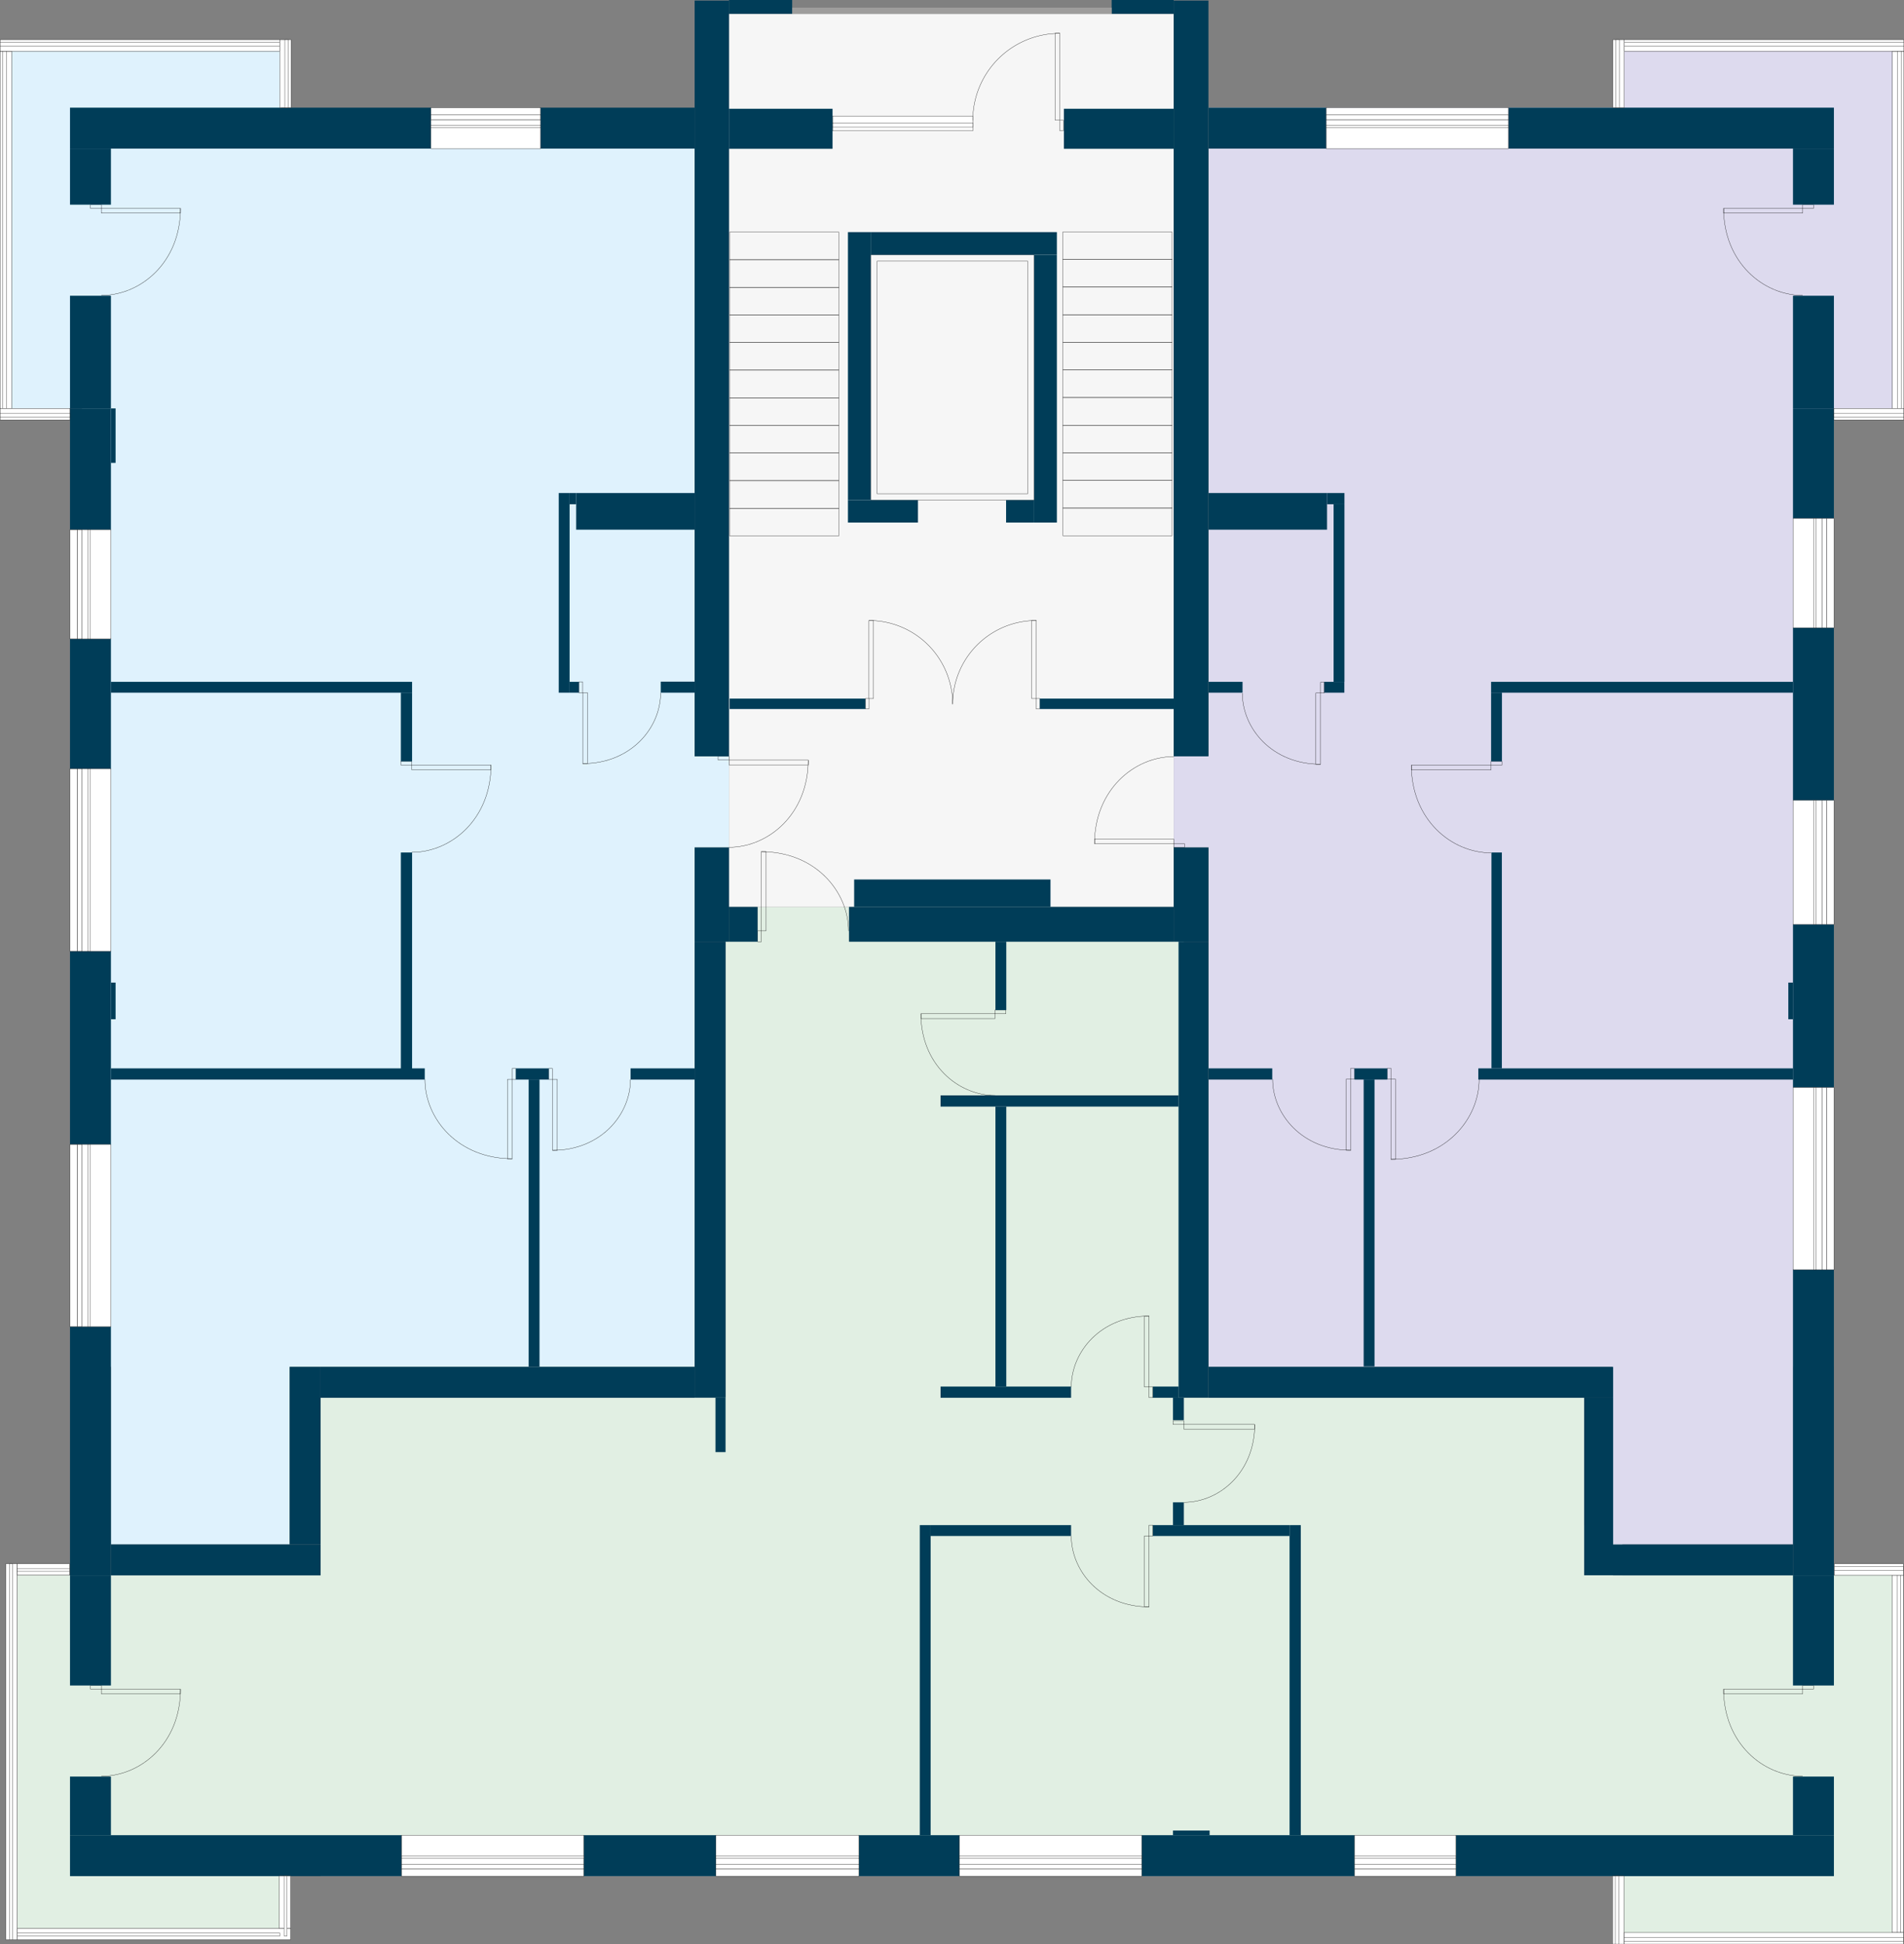 <svg id="4.1_7" viewBox="0 0 2088.9 2132.5">
  <rect x="0" y="0" width="2088.9" height="2132.5" fill="#808080" stroke="none"/>
  <polygon fill="#e1efe3" data-id-flat="1922" class="hovered_flat_at_plan flat_plan_3" points="1779.9 1728 1779.9 1672.9 1738 1672.9 1738 1533.1 1427.1 1533.1 1298.8 1533.1 1298.8 1032.9 931.5 1032.9 931.5 994.8 831.2 994.8 831.2 1032.9 796 1032.9 796 1213.8 796 1532.8 351.7 1532.8 351.7 1728 306.6 1728 84.4 1728 18.9 1728 18.9 2115.2 306.6 2115.2 306.6 2044.8 351.7 2044.8 351.7 2057.9 1009.1 2057.9 1779.9 2057.9 1779.9 2119.8 2075.7 2119.8 2075.7 1728 1779.9 1728"/>
  <polygon fill="#dddaee" data-id-flat="1923" class="hovered_flat_at_plan flat_plan_3" points="2076.2 56.1 1781.2 56.1 1781.2 118.1 1325.9 118.1 1325.9 553.1 1325.9 747.9 1325.9 829.2 1287.7 829.2 1287.7 929.6 1325.9 929.6 1325.9 1184.1 1325.9 1499.3 1496.1 1499.3 1768.8 1499.3 1768.8 1694.1 1967.1 1694.1 1967.5 1694.1 1967.5 1499.3 2012 1499.3 2012 448 2076.2 448 2076.2 56.1"/>
  <polygon fill="#dff2fd" data-id-flat="1921" class="hovered_flat_at_plan flat_plan_3" points="762.1 829.6 762.1 747.7 762.1 553.1 762.1 130.4 308.5 130.4 308.5 56.1 12.7 56.1 12.7 448 90 448 90 1499.3 121.7 1499.3 121.7 1694.1 122.5 1694.1 317.8 1694.1 317.8 1499.3 580.1 1499.3 591.9 1499.3 762 1499.3 762.1 1499.3 762.1 929.6 799.8 929.6 799.8 829.6 762.1 829.6"/>
  <rect width="487.9" height="979.6" x="799.8" y="15.2" fill="#f6f6f6"/>
  <g fill="none" stroke="#000" stroke-width=".3" stroke-miterlimit="10">
    <rect width="5.2" height="87" x="556.7" y="1184"/>
    <rect width="4.1" height="11.9" x="561.9" y="1172.1"/>
    <path d="M562 1271c-59.2 0-95.8-43.5-95.8-87"/>
  </g>
  <g fill="none" stroke="#000" stroke-width=".3" stroke-miterlimit="10">
    <rect width="87" height="5.2" x="451.7" y="839.1"/>
    <rect width="11.9" height="4.1" x="439.8" y="835"/>
    <path d="M538.7 839.2c0 59-43.5 95.7-87 95.7"/>
  </g>
  <g fill="none" stroke="#000" stroke-width=".3" stroke-miterlimit="10">
    <rect width="87.5" height="5.2" x="1548.4" y="839.3"/>
    <rect width="11.9" height="4.1" x="1635.9" y="835.1"/>
    <path d="M1548.4 839.3c0 59.4 43.7 96.2 87.5 96.2"/>
  </g>
  <g fill="none" stroke="#000" stroke-width=".3" stroke-miterlimit="10">
    <rect width="5.2" height="78" x="1443.6" y="760.2"/>
    <rect width="4.1" height="11.9" x="1448.8" y="748.3"/>
    <path d="M1448.8 838.3c-53 0-85.8-39-85.8-78"/>
  </g>
  <g fill="none" stroke="#000" stroke-width=".3" stroke-miterlimit="10">
    <rect width="86.9" height="5.2" x="1200.8" y="920.3"/>
    <rect width="11.9" height="4.1" x="1287.7" y="925.5"/>
    <path d="M1200.8 925.5c0-59 43.5-95.6 87-95.6"/>
  </g>
  <g fill="none" stroke="#000" stroke-width=".3" stroke-miterlimit="10">
    <rect width="86.9" height="5.2" x="799.8" y="833.8"/>
    <rect width="11.9" height="4.1" x="787.9" y="829.6"/>
    <path d="M886.7 833.8c0 59-43.5 95.6-87 95.6"/>
  </g>
  <g fill="none" stroke="#000" stroke-width=".3" stroke-miterlimit="10">
    <rect width="81.4" height="5.2" x="1010.3" y="1112"/>
    <rect width="11.9" height="4.1" x="1091.6" y="1107.9"/>
    <path d="M1010.3 1112c0 55.4 40.7 89.6 81.4 89.6"/>
  </g>
  <g fill="none" stroke="#000" stroke-width=".3" stroke-miterlimit="10">
    <rect width="5" height="77.9" x="1476.9" y="1183.8"/>
    <rect width="4.1" height="11.9" x="1481.8" y="1171.9"/>
    <path d="M1482 1261.7c-53 0-85.8-39-85.8-78"/>
  </g>
  <g fill="none" stroke="#000" stroke-width=".3" stroke-miterlimit="10">
    <rect width="5" height="87.9" x="1526.1" y="1183.8"/>
    <rect width="4.1" height="11.9" x="1522" y="1171.9"/>
    <path d="M1526 1271.7c59.8 0 96.8-44 96.8-88"/>
  </g>
  <g fill="none" stroke="#000" stroke-width=".3" stroke-miterlimit="10">
    <rect width="5.2" height="77.5" x="1255.5" y="1443.8"/>
    <rect width="4.1" height="11.9" x="1260.7" y="1521.2"/>
    <path d="M1260.8 1443.5c-52.8 0-85.5 39-85.5 77.8"/>
  </g>
  <g fill="none" stroke="#000" stroke-width=".3" stroke-miterlimit="10">
    <rect width="77.5" height="5.2" x="1298.8" y="1562.4"/>
    <rect width="11.9" height="4.1" x="1286.9" y="1558.3"/>
    <path d="M1376.6 1562.4c0 52.8-39 85.5-77.8 85.5"/>
  </g>
  <g fill="none" stroke="#000" stroke-width=".3" stroke-miterlimit="10">
    <rect width="86.8" height="5.2" x="111.2" y="1852.8"/>
    <rect width="11.9" height="4.1" x="99.3" y="1848.7"/>
    <path d="M198 1853c0 59-43.4 95.3-86.8 95.3"/>
  </g>
  <g fill="none" stroke="#000" stroke-width=".3" stroke-miterlimit="10">
    <rect width="86.8" height="5.2" x="1890.9" y="1852.8"/>
    <rect width="11.9" height="4.1" x="1977.7" y="1848.7"/>
    <path d="M1891 1853c0 59 43.3 95.3 86.7 95.3"/>
  </g>
  <g fill="none" stroke="#000" stroke-width=".3" stroke-miterlimit="10">
    <rect width="86.8" height="5.2" x="111.2" y="228.6"/>
    <rect width="11.9" height="4.1" x="99.3" y="224.5"/>
    <path d="M198 228.6c0 59-43.4 95.4-86.8 95.4"/>
  </g>
  <g fill="none" stroke="#000" stroke-width=".3" stroke-miterlimit="10">
    <rect width="86.8" height="5.2" x="1890.9" y="228.6"/>
    <rect width="11.9" height="4.1" x="1977.7" y="224.5"/>
    <path d="M1891 228.6c0 59 43.3 95.4 86.7 95.4"/>
  </g>
  <g fill="none" stroke="#000" stroke-width=".3" stroke-miterlimit="10">
    <rect width="5.2" height="77.5" x="1255.5" y="1684.8"/>
    <rect width="4.1" height="11.9" x="1260.7" y="1672.9"/>
    <path d="M1260.8 1762.6c-52.8 0-85.5-39-85.5-77.8"/>
  </g>
  <g fill="none" stroke="#000" stroke-width=".3" stroke-miterlimit="10">
    <rect width="5.2" height="86.9" x="835.3" y="934.1"/>
    <rect width="4.1" height="11.9" x="831.2" y="1021"/>
    <path d="M835.3 934.2c59 0 95.6 43.5 95.6 87"/>
  </g>
  <g fill="none" stroke="#000" stroke-width=".3" stroke-miterlimit="10">
    <rect width="5.2" height="77.7" x="606.2" y="1184"/>
    <rect width="4.1" height="11.9" x="602" y="1172.1"/>
    <path d="M606.2 1261.8c52.8 0 85.5-39 85.5-77.7"/>
  </g>
  <g fill="none" stroke="#000" stroke-width=".3" stroke-miterlimit="10">
    <rect width="5.2" height="77.7" x="639.3" y="759.8"/>
    <rect width="4.1" height="11.9" x="635.1" y="747.9"/>
    <path d="M639.3 837.6c52.8 0 85.5-39 85.5-77.7"/>
  </g>
  <g fill="none" stroke="#000" stroke-width=".3" stroke-miterlimit="10">
    <rect width="5" height="95.3" x="1157.6" y="36.5"/>
    <rect width="4" height="11.5" x="1162.7" y="131.9"/>
    <path d="M1067.3 132a95.3 95.3 0 0 1 95.4-95.4"/>
  </g>
  <g fill="none" stroke="#000" stroke-width=".3" stroke-miterlimit="10">
    <rect width="5" height="85.6" x="1131.8" y="680.6"/>
    <rect width="4" height="11.4" x="1136.8" y="766.2"/>
    <path d="M1137 680.6a91.7 91.7 0 0 0-91.8 91.8"/>
  </g>
  <g fill="none" stroke="#000" stroke-width=".3" stroke-miterlimit="10">
    <rect width="5" height="85.6" x="953.3" y="680.6"/>
    <rect width="4" height="11.4" x="949.4" y="766.2"/>
    <path d="M953.4 680.6a91.8 91.8 0 0 1 91.8 91.8"/>
  </g>
  <rect width="396" height="44.9" x="76.8" y="118.1" fill="#003d58"/>
  <rect width="169" height="44.9" x="593.1" y="118.1" fill="#003d58"/>
  <rect width="37.7" height="829" x="762.1" y=".6" fill="#003d58"/>
  <rect width="130" height="40.2" x="632.1" y="540.8" fill="#003d58"/>
  <rect width="11.9" height="219" x="613" y="540.8" fill="#003d58"/>
  <rect width="7.2" height="12.3" x="624.9" y="540.8" fill="#003d58"/>
  <rect width="10.2" height="11.9" x="624.9" y="747.9" fill="#003d58"/>
  <rect width="37.3" height="12.1" x="724.9" y="747.7" fill="#003d58"/>
  <rect width="44.9" height="133" x="76.8" y="448" fill="#003d58"/>
  <rect width="5.1" height="59.7" x="121.7" y="448" fill="#003d58"/>
  <rect width="44.9" height="142.3" x="76.8" y="700.9" fill="#003d58"/>
  <rect width="330.4" height="11.9" x="121.7" y="747.9" fill="#003d58"/>
  <rect width="12.3" height="75.4" x="439.8" y="759.7" fill="#003d58"/>
  <rect width="44.9" height="211.8" x="76.8" y="1043.5" fill="#003d58"/>
  <rect width="5.1" height="40.2" x="121.7" y="1077.8" fill="#003d58"/>
  <rect width="344.3" height="12.3" x="121.7" y="1171.9" fill="#003d58"/>
  <rect width="12.3" height="237.2" x="439.8" y="935.1" fill="#003d58"/>
  <rect width="44.9" height="272.8" x="76.8" y="1455.2" fill="#003d58"/>
  <rect width="230" height="33.9" x="121.7" y="1694.1" fill="#003d58"/>
  <rect width="33.9" height="194.8" x="317.8" y="1499.3" fill="#003d58"/>
  <rect width="410.4" height="33.9" x="351.7" y="1499.3" fill="#003d58"/>
  <rect width="33.9" height="500.2" x="762.1" y="1032.9" fill="#003d58"/>
  <rect width="11" height="59.7" x="785" y="1533.1" fill="#003d58"/>
  <rect width="11.9" height="315.1" x="580" y="1184.1" fill="#003d58"/>
  <rect width="36" height="12.3" x="566" y="1171.9" fill="#003d58"/>
  <rect width="70.3" height="12.3" x="691.8" y="1171.9" fill="#003d58"/>
  <rect width="37.7" height="103.3" x="762.1" y="929.6" fill="#003d58"/>
  <rect width="31.3" height="38.1" x="799.8" y="994.8" fill="#003d58"/>
  <rect width="356.2" height="38.1" x="931.5" y="994.8" fill="#003d58"/>
  <rect width="38.1" height="103.3" x="1287.7" y="929.6" fill="#003d58"/>
  <rect width="38.1" height="829" x="1287.7" y=".6" fill="#003d58"/>
  <rect width="129.2" height="44.9" x="1325.9" y="118.1" fill="#003d58"/>
  <rect width="357" height="44.9" x="1655" y="118.1" fill="#003d58"/>
  <rect width="44.9" height="120.7" x="1967.1" y="448" fill="#003d58"/>
  <rect width="44.9" height="189.3" x="1967.1" y="688.6" fill="#003d58"/>
  <rect width="331.2" height="11.9" x="1635.9" y="747.9" fill="#003d58"/>
  <rect width="11.9" height="75.4" x="1635.9" y="759.7" fill="#003d58"/>
  <rect width="44.9" height="178.9" x="1967.1" y="1014" fill="#003d58"/>
  <rect width="5.1" height="40.2" x="1962" y="1077.8" fill="#003d58"/>
  <rect width="345.2" height="12.3" x="1621.9" y="1171.9" fill="#003d58"/>
  <rect width="32.8" height="500.2" x="1293" y="1032.9" fill="#003d58"/>
  <rect width="443.9" height="33.9" x="1325.9" y="1499.3" fill="#003d58"/>
  <rect width="31.8" height="194.8" x="1738" y="1533.1" fill="#003d58"/>
  <rect width="197.4" height="33.9" x="1769.7" y="1694.1" fill="#003d58"/>
  <rect width="44.9" height="335.2" x="1967.1" y="1392.8" fill="#003d58"/>
  <rect width="363.8" height="44.9" x="76.8" y="2013" fill="#003d58"/>
  <rect width="110.2" height="44.9" x="942.5" y="2013" fill="#003d58"/>
  <rect width="145.2" height="44.9" x="640.2" y="2013" fill="#003d58"/>
  <rect width="11.9" height="340.1" x="1009.1" y="1672.9" fill="#003d58"/>
  <rect width="154.2" height="11.9" x="1020.9" y="1672.9" fill="#003d58"/>
  <rect width="233.6" height="44.9" x="1252.6" y="2013" fill="#003d58"/>
  <rect width="40.2" height="5.1" x="1286.9" y="2007.9" fill="#003d58"/>
  <rect width="12.3" height="340.1" x="1414.8" y="1672.9" fill="#003d58"/>
  <rect width="149.9" height="11.9" x="1264.9" y="1672.9" fill="#003d58"/>
  <rect width="11.9" height="25" x="1286.9" y="1647.9" fill="#003d58"/>
  <rect width="28.2" height="12.3" x="1264.9" y="1520.9" fill="#003d58"/>
  <rect width="11.9" height="24.6" x="1286.9" y="1533.1" fill="#003d58"/>
  <rect width="143.2" height="12.3" x="1031.9" y="1520.9" fill="#003d58"/>
  <rect width="11.9" height="307.1" x="1092.1" y="1213.8" fill="#003d58"/>
  <rect width="11.9" height="75" x="1092.1" y="1032.9" fill="#003d58"/>
  <rect width="261.1" height="12.3" x="1031.9" y="1201.5" fill="#003d58"/>
  <rect width="69.9" height="12.3" x="1325.9" y="1171.9" fill="#003d58"/>
  <rect width="36" height="12.3" x="1486" y="1171.9" fill="#003d58"/>
  <rect width="11.9" height="314.7" x="1496.1" y="1184.1" fill="#003d58"/>
  <rect width="11.4" height="236.8" x="1636.3" y="935.1" fill="#003d58"/>
  <rect width="37.3" height="11.9" x="1325.9" y="747.9" fill="#003d58"/>
  <rect width="22" height="11.9" x="1452.9" y="747.9" fill="#003d58"/>
  <rect width="11.9" height="194.8" x="1463.1" y="553.1" fill="#003d58"/>
  <rect width="19.1" height="12.3" x="1455.9" y="540.8" fill="#003d58"/>
  <rect width="130" height="40.2" x="1325.9" y="540.8" fill="#003d58"/>
  <rect width="414.6" height="44.9" x="1597.4" y="2013" fill="#003d58"/>
  <g fill="#fff" stroke="#000" stroke-width=".3" stroke-miterlimit="10">
    <rect width="31.8" height="199.9" x="90" y="1255.3"/>
    <rect width="8.1" height="199.9" x="76.8" y="1255.3"/>
    <rect width="5.1" height="199.9" x="84.9" y="1255.3"/>
    <rect width="2.5" height="199.9" x="96.2" y="1255.3"/>
  </g>
  <g fill="#fff" stroke="#000" stroke-width=".3" stroke-miterlimit="10">
    <rect width="199.9" height="31.8" x="440.6" y="2013"/>
    <rect width="199.9" height="8.1" x="440.6" y="2049.9"/>
    <rect width="199.9" height="5.1" x="440.6" y="2044.8"/>
    <rect width="199.9" height="2.5" x="440.6" y="2036"/>
  </g>
  <g fill="#fff" stroke="#000" stroke-width=".3" stroke-miterlimit="10">
    <rect width="199.9" height="31.8" x="1052.7" y="2013"/>
    <rect width="199.9" height="8.1" x="1052.7" y="2049.9"/>
    <rect width="199.9" height="5.1" x="1052.7" y="2044.8"/>
    <rect width="199.9" height="2.5" x="1052.7" y="2036"/>
  </g>
  <g fill="#fff" stroke="#000" stroke-width=".3" stroke-miterlimit="10">
    <rect width="111.2" height="31.8" x="1486.1" y="2013"/>
    <rect width="111.2" height="8.1" x="1486.1" y="2049.9"/>
    <rect width="111.2" height="5.1" x="1486.1" y="2044.8"/>
    <rect width="111.2" height="2.5" x="1486.1" y="2036"/>
  </g>
  <g fill="#fff" stroke="#000" stroke-width=".3" stroke-miterlimit="10">
    <rect width="157" height="31.8" x="785.4" y="2013"/>
    <rect width="157" height="8.1" x="785.4" y="2049.9"/>
    <rect width="157" height="5.1" x="785.4" y="2044.8"/>
    <rect width="157" height="2.5" x="785.4" y="2036"/>
  </g>
  <g fill="#fff" stroke="#000" stroke-width=".3" stroke-miterlimit="10">
    <rect width="31.8" height="200.3" x="90" y="843.2"/>
    <rect width="8.1" height="200.3" x="76.8" y="843.2"/>
    <rect width="5.1" height="200.3" x="84.9" y="843.2"/>
    <rect width="2.5" height="200.3" x="96.2" y="843.2"/>
  </g>
  <g fill="#fff" stroke="#000" stroke-width=".3" stroke-miterlimit="10">
    <rect width="31.8" height="119.9" x="90" y="581"/>
    <rect width="8.1" height="119.9" x="76.8" y="581"/>
    <rect width="5.1" height="119.9" x="84.9" y="581"/>
    <rect width="2.5" height="119.9" x="96.2" y="581"/>
  </g>
  <g fill="#fff" stroke="#000" stroke-width=".3" stroke-miterlimit="10">
    <rect width="120.3" height="31.8" x="472.8" y="131.2"/>
    <rect width="120.3" height="8.1" x="472.8" y="118.1"/>
    <rect width="120.3" height="5.1" x="472.8" y="126.1"/>
    <rect width="120.3" height="2.5" x="472.8" y="137.4"/>
  </g>
  <g fill="#fff" stroke="#000" stroke-width=".3" stroke-miterlimit="10">
    <rect width="31.8" height="136.1" x="1967.1" y="877.9"/>
    <rect width="8.1" height="136.1" x="2004" y="877.9"/>
    <rect width="5.1" height="136.1" x="1998.9" y="877.9"/>
    <rect width="2.5" height="136.1" x="1990.1" y="877.9"/>
  </g>
  <g fill="#fff" stroke="#000" stroke-width=".3" stroke-miterlimit="10">
    <rect width="31.8" height="119.9" x="1967.1" y="568.7"/>
    <rect width="8.1" height="119.9" x="2004" y="568.7"/>
    <rect width="5.1" height="119.9" x="1998.9" y="568.7"/>
    <rect width="2.5" height="119.9" x="1990.1" y="568.7"/>
  </g>
  <g fill="#fff" stroke="#000" stroke-width=".3" stroke-miterlimit="10">
    <rect width="31.8" height="199.9" x="1967.1" y="1192.9"/>
    <rect width="8.1" height="199.9" x="2004" y="1192.9"/>
    <rect width="5.1" height="199.9" x="1998.9" y="1192.9"/>
    <rect width="2.5" height="199.9" x="1990.1" y="1192.9"/>
  </g>
  <g fill="#fff" stroke="#000" stroke-width=".3" stroke-miterlimit="10">
    <rect width="199.9" height="31.8" x="1455" y="131.2"/>
    <rect width="199.9" height="8.1" x="1455" y="118.1"/>
    <rect width="199.9" height="5.1" x="1455" y="126.1"/>
    <rect width="199.9" height="2.5" x="1455" y="137.4"/>
  </g>
  <rect width="215.4" height="30.1" x="937.1" y="964.7" fill="#003d58"/>
  <rect width="44.9" height="120.8" x="1967.1" y="1728" fill="#003d58"/>
  <rect width="44.9" height="64.3" x="1967.1" y="1948.7" fill="#003d58"/>
  <rect width="44.9" height="120.8" x="76.8" y="1728" fill="#003d58"/>
  <rect width="44.9" height="64.3" x="76.8" y="1948.7" fill="#003d58"/>
  <rect width="44.9" height="61.5" x="1967.1" y="163" fill="#003d58"/>
  <rect width="44.9" height="123.6" x="1967.1" y="324.4" fill="#003d58"/>
  <rect width="44.9" height="61.5" x="76.8" y="163" fill="#003d58"/>
  <rect width="44.9" height="123.6" x="76.8" y="324.4" fill="#003d58"/>
  <g fill="#fff" stroke="#000" stroke-width=".3" stroke-miterlimit="10">
    <rect width="153.9" height="16.1" x="913.4" y="127.4"/>
    <rect width="153.9" height="4.8" x="913.4" y="134.7"/>
  </g>
  <g fill="none" stroke="#000" stroke-width=".3" stroke-miterlimit="10">
    <rect width="119.8" height="30.3" x="800.5" y="254.6"/>
    <rect width="119.8" height="30.3" x="800.5" y="284.9"/>
    <rect width="119.8" height="30.3" x="800.5" y="315.1"/>
    <rect width="119.8" height="30.3" x="800.5" y="345.4"/>
    <rect width="119.8" height="30.3" x="800.5" y="375.7"/>
    <rect width="119.8" height="30.3" x="800.5" y="406"/>
    <rect width="119.8" height="30.3" x="800.5" y="436.3"/>
    <rect width="119.8" height="30.3" x="800.5" y="466.6"/>
    <rect width="119.8" height="30.3" x="800.5" y="496.9"/>
    <rect width="119.8" height="30.3" x="800.5" y="527.2"/>
    <rect width="119.8" height="30.3" x="800.5" y="557.5"/>
  </g>
  <g fill="none" stroke="#000" stroke-width=".3" stroke-miterlimit="10">
    <rect width="119.8" height="30.3" x="1166.1" y="254.4"/>
    <rect width="119.8" height="30.3" x="1166.1" y="284.6"/>
    <rect width="119.8" height="30.3" x="1166.1" y="314.9"/>
    <rect width="119.8" height="30.3" x="1166.1" y="345.2"/>
    <rect width="119.8" height="30.3" x="1166.1" y="375.5"/>
    <rect width="119.8" height="30.3" x="1166.1" y="405.8"/>
    <rect width="119.8" height="30.3" x="1166.1" y="436.1"/>
    <rect width="119.8" height="30.3" x="1166.1" y="466.4"/>
    <rect width="119.8" height="30.3" x="1166.1" y="496.7"/>
    <rect width="119.8" height="30.3" x="1166.1" y="527"/>
    <rect width="119.8" height="30.3" x="1166.1" y="557.3"/>
  </g>
  <rect width="179.4" height="269.1" x="955.2" y="279.5" fill="none" stroke="#000" stroke-width=".3" stroke-miterlimit="10"/>
  <rect width="165.4" height="255" x="962.2" y="286.5" fill="none" stroke="#000" stroke-width=".3" stroke-miterlimit="10"/>
  <rect width="69.3" height="15.2" x="799.8" fill="#003d58"/>
  <rect width="68.1" height="15.2" x="1219.6" fill="#003d58"/>
  <rect width="113.6" height="43.9" x="799.8" y="119.3" fill="#003d58"/>
  <rect width="120.6" height="43.9" x="1167.2" y="119.3" fill="#003d58"/>
  <rect width="76.8" height="24.6" x="930.3" y="548.6" fill="#003d58"/>
  <rect width="24.9" height="294" x="930.3" y="254.6" fill="#003d58"/>
  <rect width="204.3" height="24.9" x="955.2" y="254.6" fill="#003d58"/>
  <rect width="24.9" height="293.7" x="1134.6" y="279.5" fill="#003d58"/>
  <rect width="30.8" height="24.6" x="1103.8" y="548.6" fill="#003d58"/>
  <rect width="148.9" height="11.4" x="800.5" y="766.3" fill="#003d58"/>
  <rect width="147.6" height="11.4" x="1140.8" y="766.3" fill="#003d58"/>
  <rect width="350.4" height="6.8" x="869.2" y="8.4" fill="#9e9d9c"/>
  <g fill="#fff" stroke="#000" stroke-width=".3" stroke-miterlimit="10">
    <rect width="12.6" height="391.9" x="2075.7" y="1727.9"/>
    <rect width="3.8" height="391.9" x="2081.4" y="1727.9"/>
  </g>
  <g fill="#fff" stroke="#000" stroke-width=".3" stroke-miterlimit="10">
    <rect width="306.7" height="12.6" x="1781.6" y="2119.8"/>
    <rect width="306.7" height="3.8" x="1781.6" y="2125.5"/>
  </g>
  <g fill="#fff" stroke="#000" stroke-width=".3" stroke-miterlimit="10">
    <rect width="12.6" height="74.6" x="1769.1" y="2057.8"/>
    <rect width="3.8" height="74.6" x="1772.2" y="2057.8"/>
  </g>
  <g fill="#fff" stroke="#000" stroke-width=".3" stroke-miterlimit="10">
    <rect width="75.8" height="12.6" x="2012.4" y="1715.3"/>
    <rect width="75.8" height="3.8" x="2012.4" y="1718.5"/>
  </g>
  <g fill="#fff" stroke="#000" stroke-width=".3" stroke-miterlimit="10">
    <rect width="12.6" height="391.9" x=".1" y="56.1"/>
    <rect width="3.8" height="391.9" x="3.2" y="56.1"/>
  </g>
  <g fill="#fff" stroke="#000" stroke-width=".3" stroke-miterlimit="10">
    <rect width="306.7" height="12.6" x=".1" y="43.5"/>
    <rect width="306.7" height="3.8" x=".1" y="46.6"/>
  </g>
  <g fill="#fff" stroke="#000" stroke-width=".3" stroke-miterlimit="10">
    <rect width="12.6" height="74.6" x="306.8" y="43.5"/>
    <rect width="3.8" height="74.6" x="312.5" y="43.5"/>
  </g>
  <g fill="#fff" stroke="#000" stroke-width=".3" stroke-miterlimit="10">
    <rect width="76.7" height="12.6" x=".1" y="448"/>
    <rect width="76.7" height="3.8" x=".1" y="453.6"/>
  </g>
  <g fill="#fff" stroke="#000" stroke-width=".3" stroke-miterlimit="10">
    <rect width="12.6" height="391.9" x="2076.2" y="56.1"/>
    <rect width="3.8" height="391.9" x="2081.9" y="56.1"/>
  </g>
  <g fill="#fff" stroke="#000" stroke-width=".3" stroke-miterlimit="10">
    <rect width="306.7" height="12.6" x="1782.1" y="43.5"/>
    <rect width="306.7" height="3.8" x="1782.1" y="46.6"/>
  </g>
  <g fill="#fff" stroke="#000" stroke-width=".3" stroke-miterlimit="10">
    <rect width="12.6" height="74.6" x="1769.5" y="43.5"/>
    <rect width="3.8" height="74.6" x="1772.7" y="43.5"/>
  </g>
  <g fill="#fff" stroke="#000" stroke-width=".3" stroke-miterlimit="10">
    <rect width="76.7" height="12.6" x="2012" y="448"/>
    <rect width="76.7" height="3.8" x="2012" y="453.6"/>
  </g>
  <g fill="#fff" stroke="#000" stroke-width=".3" stroke-miterlimit="10">
    <rect width="300" height="12.5" x="18.9" y="2115.2"/>
    <rect width="288.1" height="3.2" x="18.9" y="2120.4"/>
  </g>
  <g fill="#fff" stroke="#000" stroke-width=".3" stroke-miterlimit="10">
    <rect width="12.5" height="412.4" x="6.4" y="1715.3"/>
    <rect width="3.2" height="412.4" x="10.5" y="1715.3"/>
  </g>
  <g fill="#fff" stroke="#000" stroke-width=".3" stroke-miterlimit="10">
    <rect width="12.5" height="57.5" x="306.4" y="2057.7"/>
    <rect width="3.2" height="65.9" x="311.7" y="2057.7"/>
  </g>
  <g fill="#fff" stroke="#000" stroke-width=".3" stroke-miterlimit="10">
    <rect width="57.5" height="12.5" x="18.9" y="1715.3"/>
    <rect width="57.5" height="3.2" x="18.9" y="1720.5"/>
  </g>
</svg>
